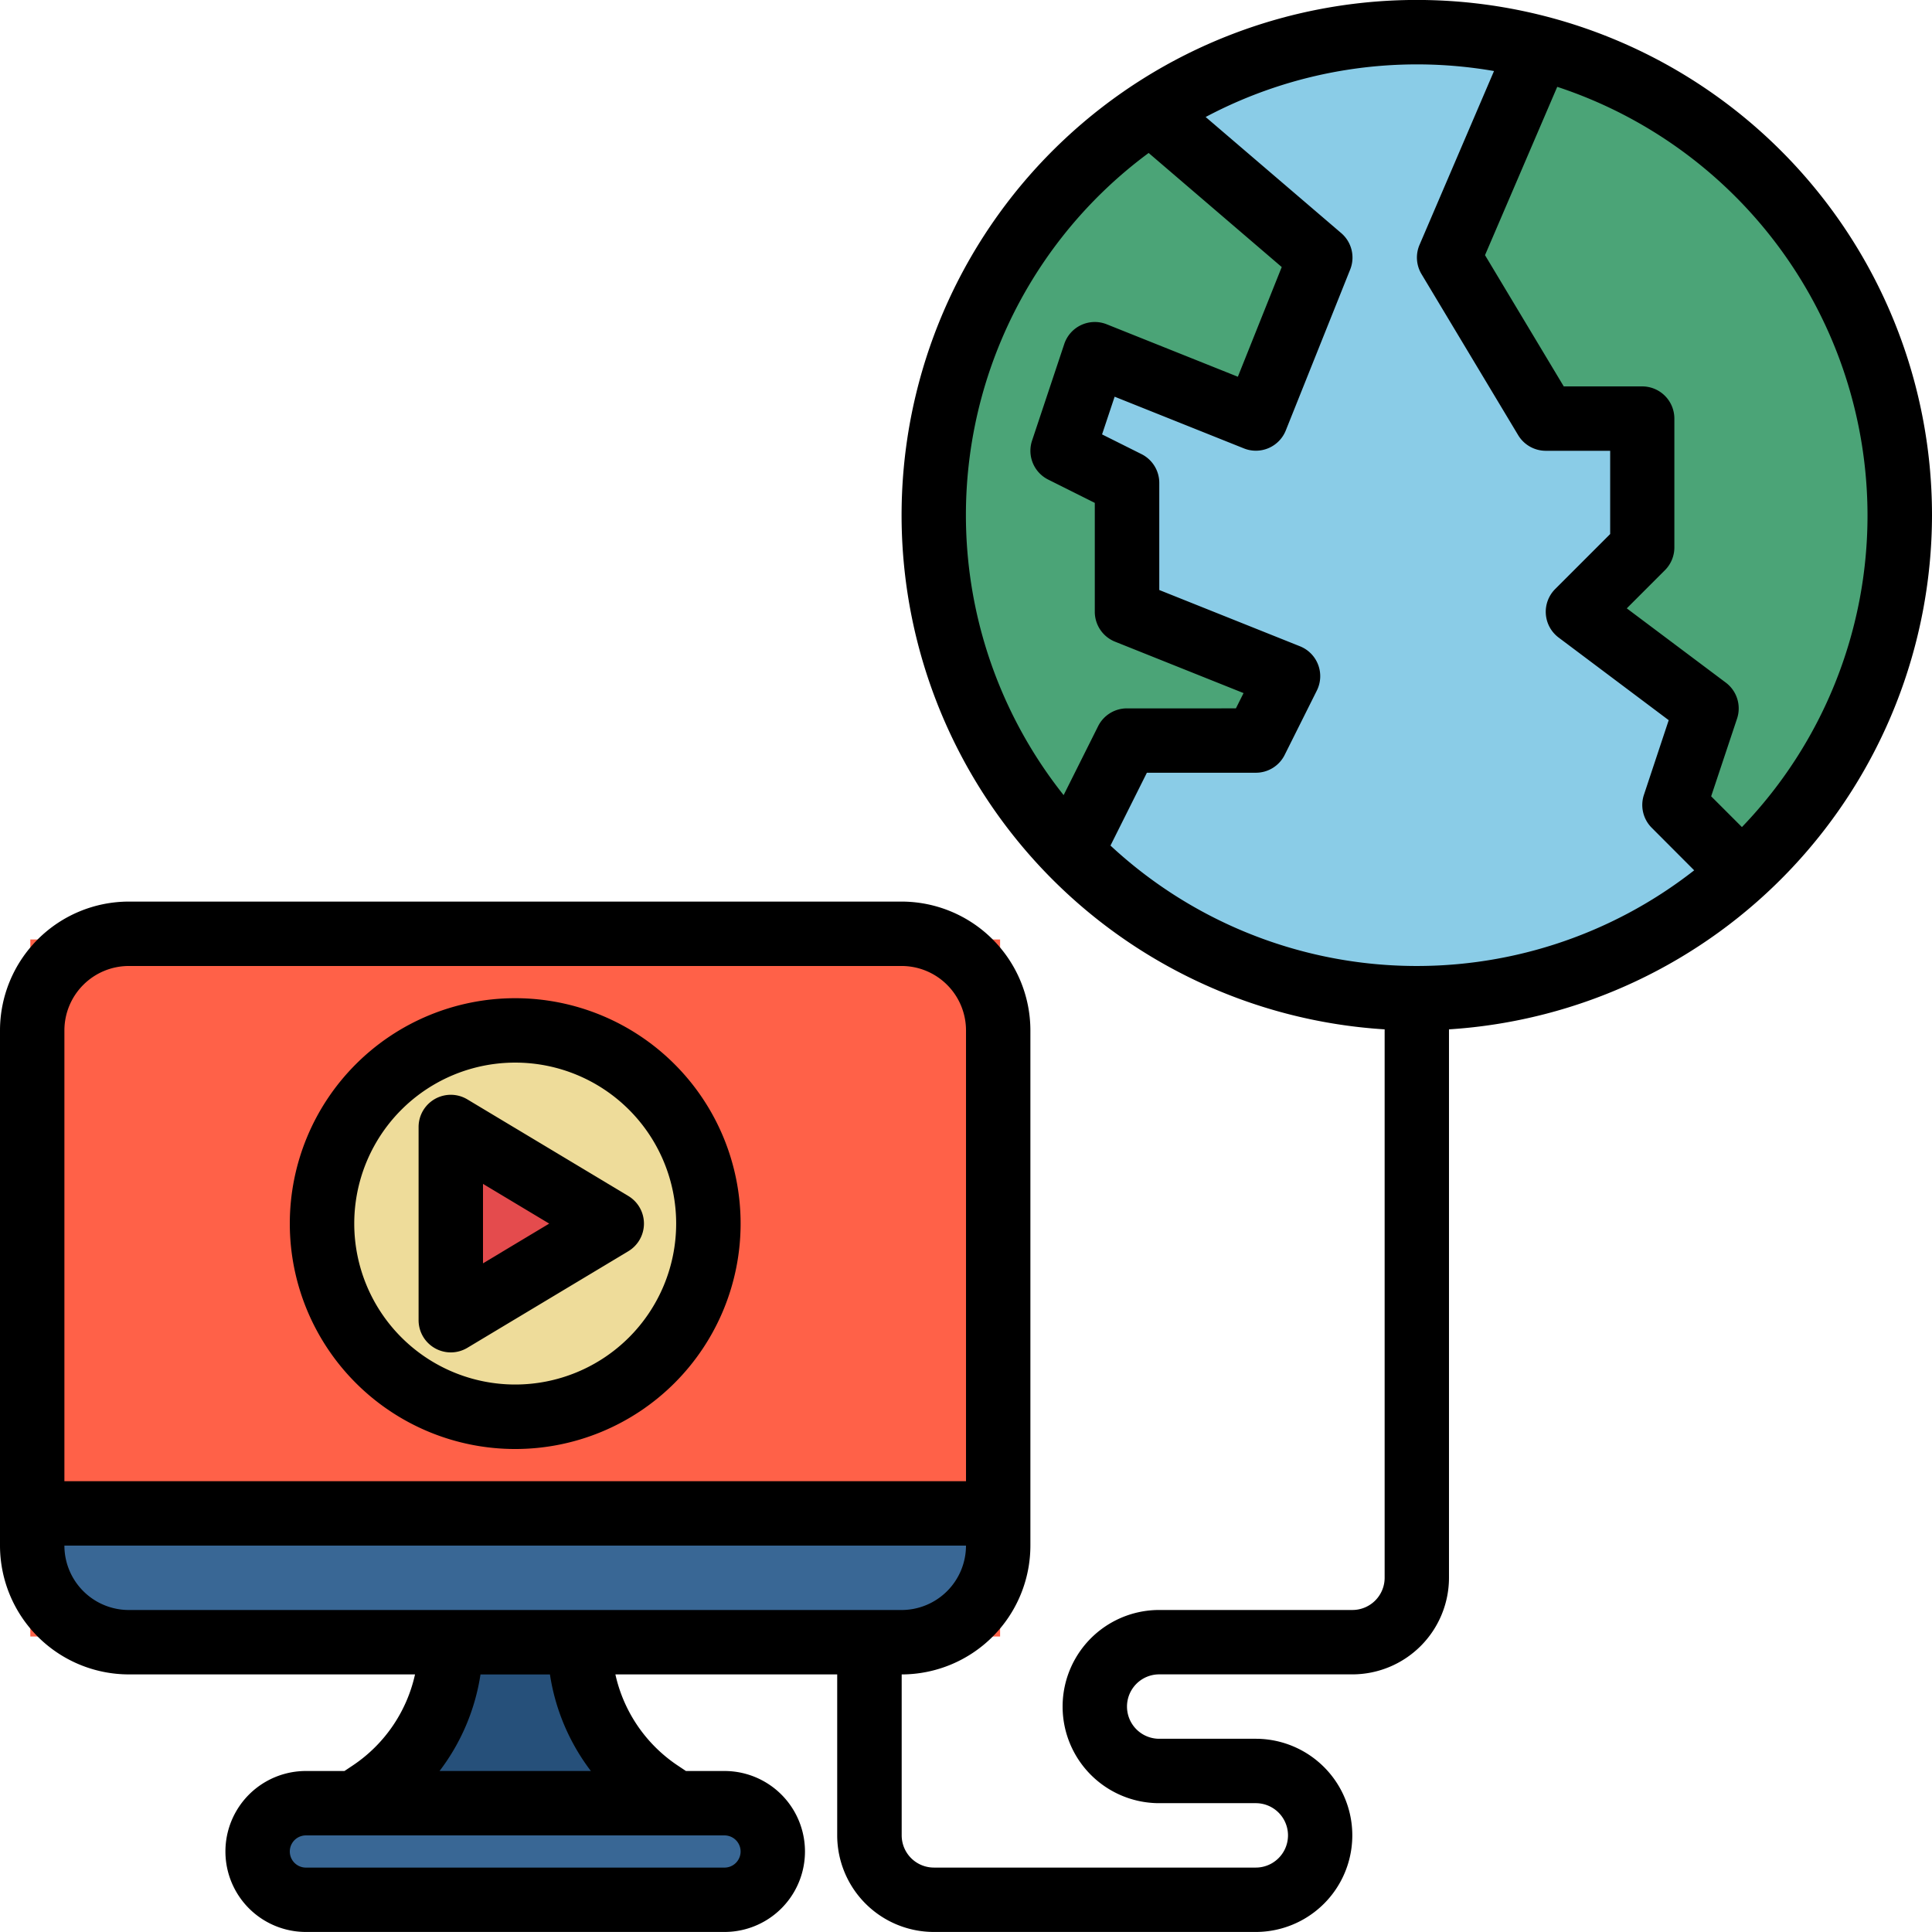 <svg xmlns="http://www.w3.org/2000/svg" width="93.625" height="93.625" viewBox="0 0 93.625 93.625">
  <g id="Fill_out_line" data-name="Fill out line" transform="translate(-16 -16)">
    <path id="Trazado_599660" data-name="Trazado 599660" d="M295.015,47.4a23.382,23.382,0,1,1-17.488-22.651A23.382,23.382,0,0,1,295.015,47.4Z" transform="translate(-186.951 -6.433)" fill="#8acce7"/>
    <path id="Trazado_599661" data-name="Trazado 599661" d="M397.846,50.521a23.334,23.334,0,0,1-7.656,17.311l-3.267-3.267,1.56-4.681L382.242,55.2l3.121-3.121V45.84h-4.681L376,38.038l4.357-10.168A23.417,23.417,0,0,1,397.846,50.521Z" transform="translate(-289.781 -9.555)" fill="#4ba477"/>
    <path id="Trazado_599662" data-name="Trazado 599662" d="M257.362,68.082l7.8,3.121-1.56,3.121h-6.242l-2.709,5.419A23.4,23.4,0,0,1,258.5,43.87l8.221,7.047-3.121,7.8L255.8,55.6l-1.56,4.681,3.121,1.56Z" transform="translate(-186.748 -22.434)" fill="#4ba477"/>
    <rect id="Rectángulo_44855" data-name="Rectángulo 44855" width="46.996" height="33.778" transform="translate(17.469 61.527)" fill="#ff6148"/>
    <path id="Trazado_599663" data-name="Trazado 599663" d="M70.812,392v1.56a4.682,4.682,0,0,1-4.681,4.681H28.681A4.682,4.682,0,0,1,24,393.56V392Z" transform="translate(-6.44 -302.66)" fill="#396795"/>
    <path id="Trazado_599664" data-name="Trazado 599664" d="M104,431.8l.786-.524a8.747,8.747,0,0,0,3.9-7.278h6.242a8.747,8.747,0,0,0,3.9,7.278l.786.524Z" transform="translate(-70.835 -328.419)" fill="#26507a"/>
    <rect id="Rectángulo_44856" data-name="Rectángulo 44856" width="24.967" height="4.406" rx="2.203" transform="translate(28.483 103.383)" fill="#396795"/>
    <ellipse id="Elipse_5055" data-name="Elipse 5055" cx="9.546" cy="9.179" rx="9.546" ry="9.179" transform="translate(31.421 65.933)" fill="#eedc9a"/>
    <path id="Trazado_599665" data-name="Trazado 599665" d="M128,296v9.362l7.8-4.681Z" transform="translate(-90.154 -225.385)" fill="#e44b4d"/>
    <path id="Trazado_599666" data-name="Trazado 599666" d="M109.625,40.967A24.967,24.967,0,1,0,83.1,65.883V92.46a1.562,1.562,0,0,1-1.56,1.56H72.175a4.681,4.681,0,1,0,0,9.362h4.681a1.56,1.56,0,0,1,0,3.121h-15.6a1.562,1.562,0,0,1-1.56-1.56v-7.8A6.249,6.249,0,0,0,65.933,90.9V65.933a6.249,6.249,0,0,0-6.242-6.242H22.242A6.249,6.249,0,0,0,16,65.933V90.9a6.249,6.249,0,0,0,6.242,6.242h13.87a7.167,7.167,0,0,1-3.026,4.419l-.393.262H30.824a3.9,3.9,0,0,0,0,7.8H51.109a3.9,3.9,0,1,0,0-7.8H49.241l-.393-.262a7.167,7.167,0,0,1-3.026-4.419H56.571v7.8a4.687,4.687,0,0,0,4.681,4.681h15.6a4.681,4.681,0,1,0,0-9.362H72.175a1.56,1.56,0,1,1,0-3.121h9.362a4.687,4.687,0,0,0,4.681-4.681V65.883A25,25,0,0,0,109.625,40.967ZM22.242,62.812h37.45a3.124,3.124,0,0,1,3.121,3.121V87.779H19.121V65.933a3.124,3.124,0,0,1,3.121-3.121ZM19.121,90.9H62.812a3.124,3.124,0,0,1-3.121,3.121H22.242A3.124,3.124,0,0,1,19.121,90.9ZM51.89,105.724a.781.781,0,0,1-.78.78H30.824a.78.78,0,0,1,0-1.56H51.109A.781.781,0,0,1,51.89,105.724Zm-7.255-3.9H37.3a10.269,10.269,0,0,0,1.985-4.681H42.65a10.269,10.269,0,0,0,1.985,4.681ZM106.5,40.967a21.77,21.77,0,0,1-6.086,15.113l-1.491-1.491,1.255-3.766a1.561,1.561,0,0,0-.544-1.742l-4.8-3.6,1.849-1.849a1.561,1.561,0,0,0,.457-1.1V36.285a1.56,1.56,0,0,0-1.56-1.56h-3.8l-3.816-6.36,3.5-8.157A21.884,21.884,0,0,1,106.5,40.967ZM88.4,19.442l-3.611,8.427a1.56,1.56,0,0,0,.1,1.418l4.681,7.8a1.561,1.561,0,0,0,1.338.758h3.121v4.035l-2.664,2.664a1.56,1.56,0,0,0,.167,2.352L96.866,50.9l-1.2,3.614a1.561,1.561,0,0,0,.377,1.6L98.1,58.176a21.8,21.8,0,0,1-28.286-1.2l1.764-3.529h5.277a1.56,1.56,0,0,0,1.4-.863l1.56-3.121A1.56,1.56,0,0,0,79,47.32l-6.821-2.728V39.406a1.56,1.56,0,0,0-.863-1.4l-1.91-.955.609-1.827,6.266,2.506a1.561,1.561,0,0,0,2.028-.869l3.121-7.8a1.56,1.56,0,0,0-.433-1.764L74.426,21.67A21.834,21.834,0,0,1,88.4,19.442ZM71.666,23.415l6.447,5.526-2.126,5.316-6.353-2.541a1.56,1.56,0,0,0-2.06.955l-1.56,4.681a1.56,1.56,0,0,0,.782,1.889l2.258,1.129v5.277a1.56,1.56,0,0,0,.981,1.449l6.228,2.491-.371.741H70.615a1.56,1.56,0,0,0-1.4.863l-1.671,3.341a21.814,21.814,0,0,1,4.118-31.118Z"/>
    <path id="Trazado_599667" data-name="Trazado 599667" d="M98.923,285.846A10.923,10.923,0,1,0,88,274.923,10.923,10.923,0,0,0,98.923,285.846Zm0-18.725a7.8,7.8,0,1,1-7.8,7.8A7.8,7.8,0,0,1,98.923,267.121Z" transform="translate(-57.956 -199.627)"/>
    <path id="Trazado_599668" data-name="Trazado 599668" d="M120.792,300.28a1.561,1.561,0,0,0,1.572-.02l7.8-4.681a1.561,1.561,0,0,0,0-2.676l-7.8-4.681A1.56,1.56,0,0,0,120,289.56v9.362a1.56,1.56,0,0,0,.792,1.358Zm2.329-7.964,3.209,1.925-3.209,1.925Z" transform="translate(-83.715 -218.945)"/>
  </g>
</svg>

